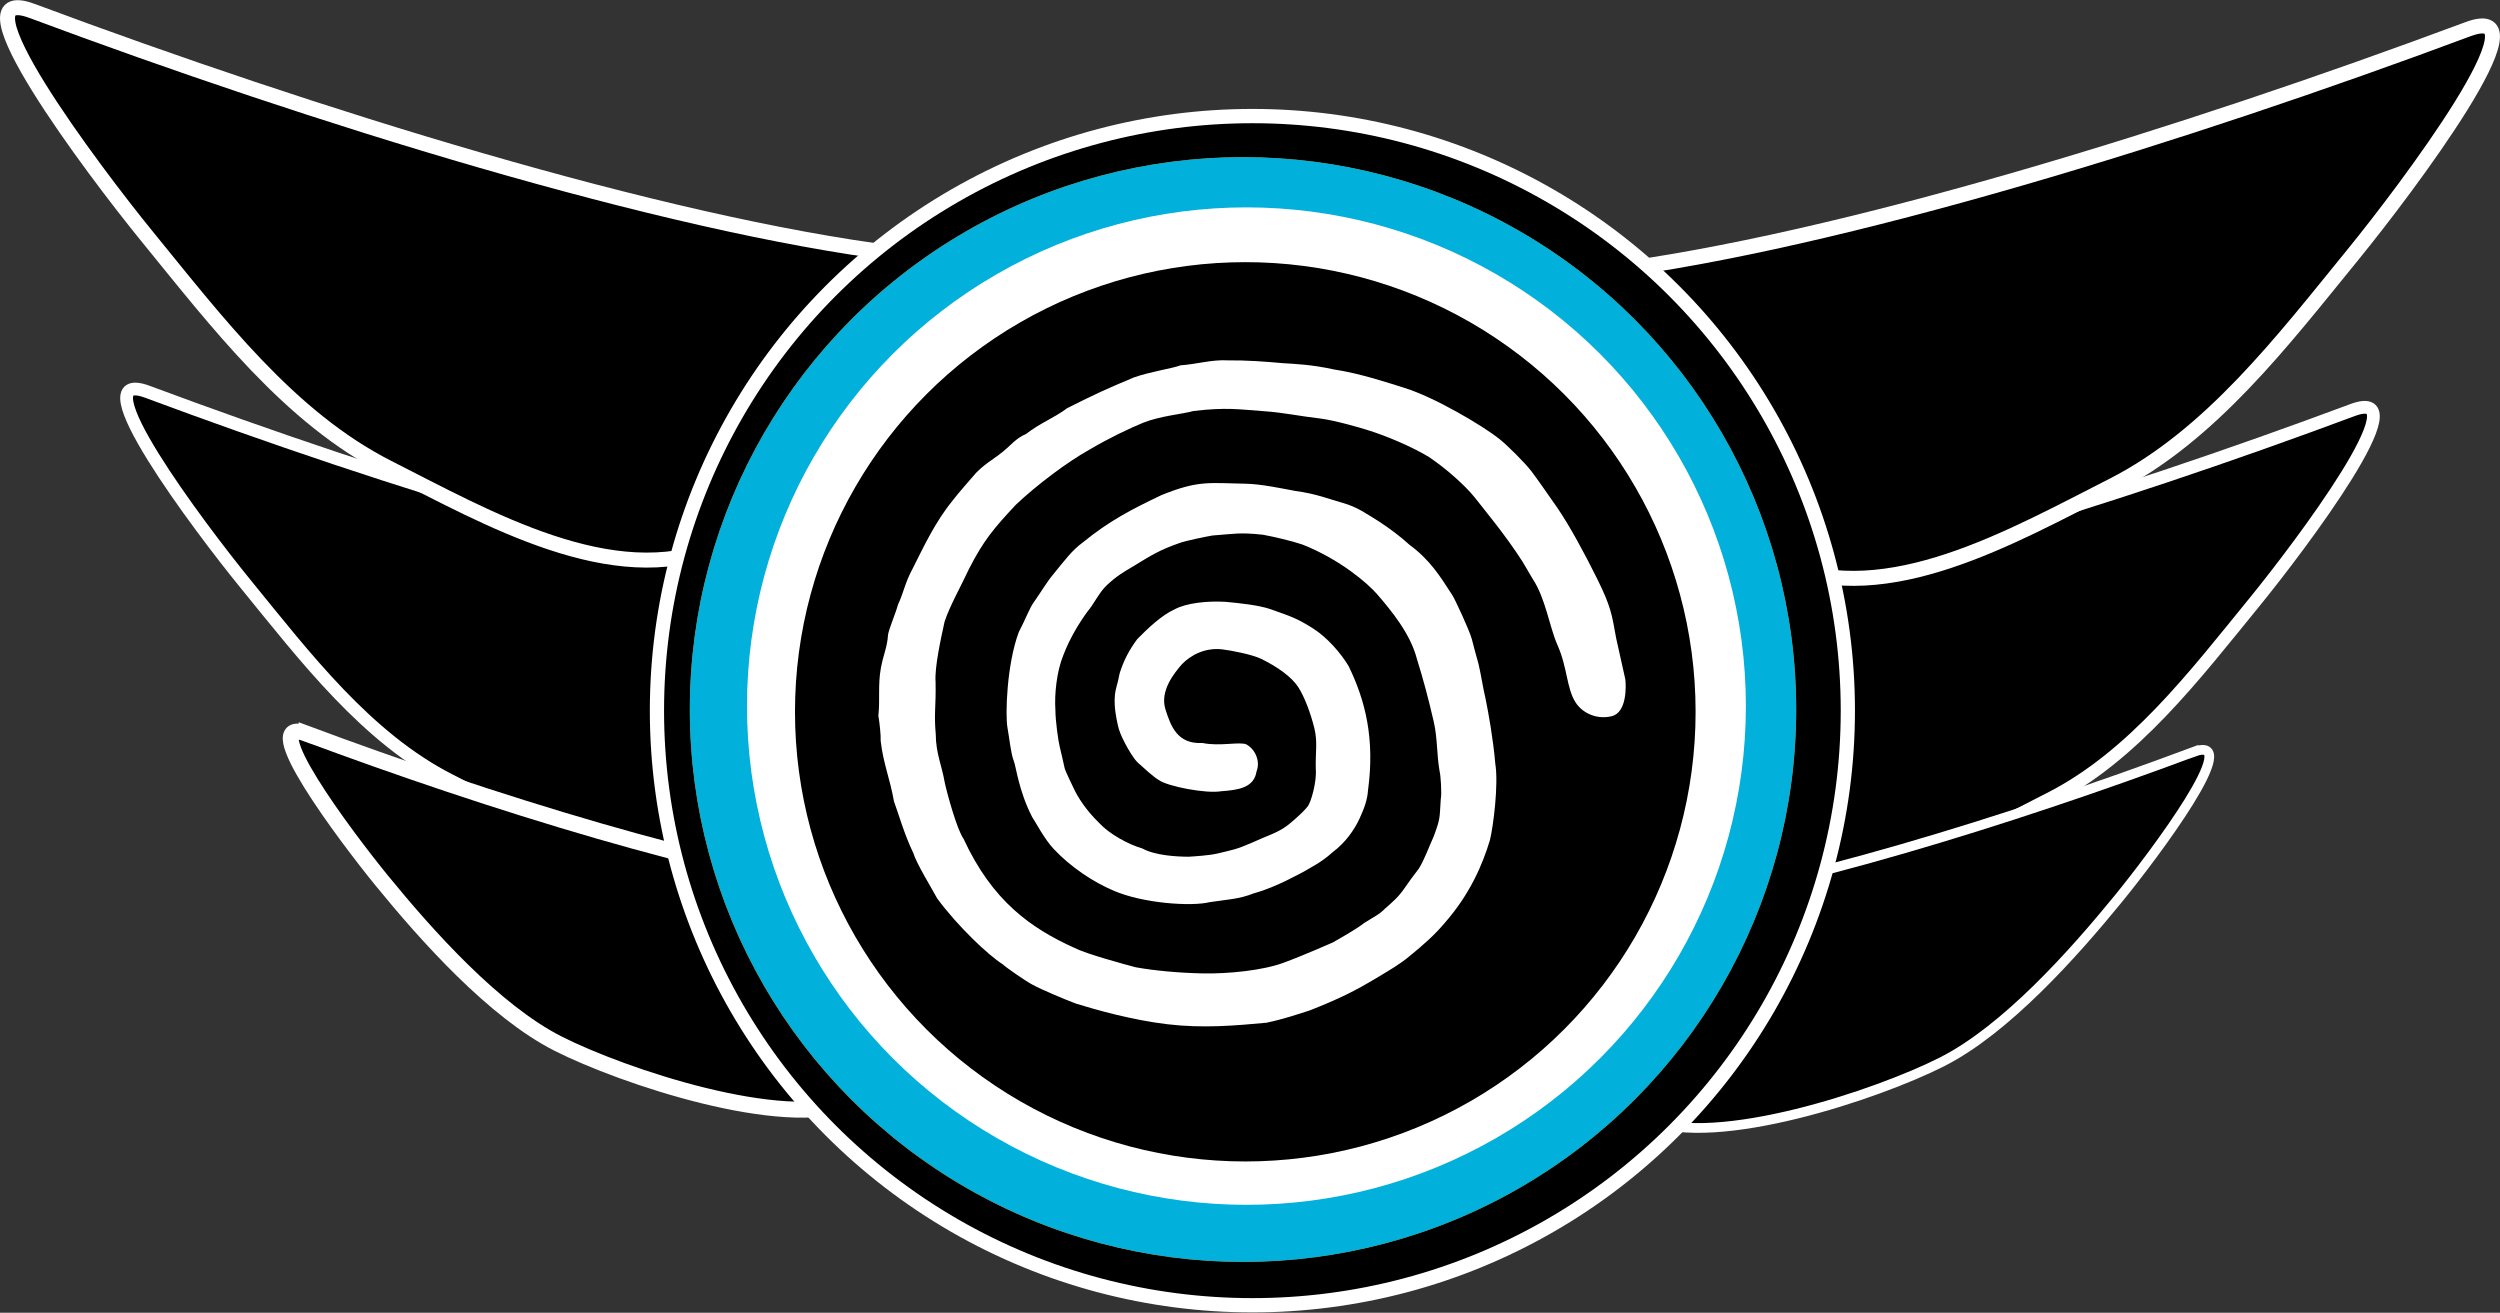 <?xml version="1.0" encoding="UTF-8" standalone="no"?>
<!-- Created with Inkscape (http://www.inkscape.org/) -->

<svg
   width="125.115mm"
   height="65.698mm"
   viewBox="0 0 760.195 399.176"
   version="1.1"
   id="svg1"
   xml:space="preserve"
   inkscape:export-filename="NewlogoMooncastO.png"
   inkscape:export-xdpi="96"
   inkscape:export-ydpi="96"
   inkscape:version="1.4 (86a8ad7, 2024-10-11)"
   sodipodi:docname="mooncastlogo.svg"
   xmlns:inkscape="http://www.inkscape.org/namespaces/inkscape"
   xmlns:sodipodi="http://sodipodi.sourceforge.net/DTD/sodipodi-0.dtd"
   xmlns="http://www.w3.org/2000/svg"
   xmlns:svg="http://www.w3.org/2000/svg"><rect x="0" y="0" width="760.195" height="399.176" fill="#333333" stroke="none"/><sodipodi:namedview
     id="namedview1"
     pagecolor="#000000"
     bordercolor="#000000"
     borderopacity="0.25"
     inkscape:showpageshadow="2"
     inkscape:pageopacity="0.0"
     inkscape:pagecheckerboard="0"
     inkscape:deskcolor="#d1d1d1"
     inkscape:document-units="mm"
     inkscape:zoom="1.4400893"
     inkscape:cx="272.55255"
     inkscape:cy="80.897762"
     inkscape:window-width="2560"
     inkscape:window-height="1361"
     inkscape:window-x="-9"
     inkscape:window-y="-9"
     inkscape:window-maximized="1"
     inkscape:current-layer="layer1" /><defs
     id="defs1" /><g
     inkscape:label="Layer 1"
     inkscape:groupmode="layer"
     id="layer1"
     transform="translate(-207.41,-161.349)"><g
       id="g4"
       inkscape:label="Wings"
       transform="translate(7.814,11.163)"><g
         id="g8"
         inkscape:label="WingsRight"
         transform="translate(-34.72,-3.472)"
         style="stroke:#ffffff;stroke-opacity:1"><path
           style="fill:#000000;fill-opacity:1;stroke:#ffffff;stroke-width:3.881;stroke-opacity:1"
           d="m 949.656,278.356 c -72.884,27.183 -162.44,55.103 -223.889,62.813 -28.433,3.568 20.175,64.892 46.643,75.873 26.983,11.195 59.153,-7.3 85.202,-20.523 25.444,-12.916 44.155,-37.593 62.191,-59.704 14.191,-17.397 50.888,-66.305 29.852,-58.46 z"
           id="path6"
           sodipodi:nodetypes="ssssss" /><path
           style="fill:#000000;fill-opacity:1;stroke:#ffffff;stroke-width:4.559;stroke-opacity:1"
           d="m 984.755,162.539 c -85.626,31.935 -190.84,64.737 -263.032,73.795 -33.404,4.191 23.702,76.237 54.798,89.139 31.7,13.152 69.495,-8.576 100.098,-24.111 29.892,-15.174 51.875,-44.165 73.065,-70.142 16.672,-20.439 59.785,-77.898 35.071,-68.681 z"
           id="path7"
           sodipodi:nodetypes="ssssss" /><path
           style="fill:#000000;fill-opacity:1;stroke:#ffffff;stroke-width:2.957;stroke-opacity:1"
           d="m 901.265,382.316 c -55.54,20.714 -123.784,41.99 -170.61,47.866 -21.667,2.719 -15.18,55.699 4.99,64.067 20.562,8.531 69.381,-7.646 89.231,-17.722 19.389,-9.843 39.897,-32.813 53.641,-49.662 10.814,-13.257 38.778,-50.527 22.748,-44.548 z"
           id="path8"
           sodipodi:nodetypes="ssssss" /></g><path
         style="fill:#000000;fill-opacity:1;stroke:#ffffff;stroke-width:3.882;stroke-dasharray:none;stroke-opacity:1"
         d="m 244.451,269.329 c 72.884,27.183 162.44,55.103 223.889,62.813 28.433,3.568 -20.175,64.892 -46.643,75.873 -26.983,11.195 -59.153,-7.3 -85.202,-20.523 -25.444,-12.916 -44.155,-37.593 -62.191,-59.704 -14.191,-17.397 -50.888,-66.305 -29.852,-58.46 z"
         id="path4"
         sodipodi:nodetypes="ssssss" /><path
         style="fill:#000000;fill-opacity:1;stroke:#ffffff;stroke-width:4.558;stroke-dasharray:none;stroke-opacity:1"
         d="m 209.351,153.512 c 85.626,31.935 190.84,64.737 263.032,73.795 33.404,4.191 -23.702,76.237 -54.798,89.139 -31.7,13.152 -69.495,-8.576 -100.098,-24.111 -29.892,-15.174 -51.875,-44.165 -73.065,-70.142 -16.672,-20.439 -59.785,-77.898 -35.071,-68.681 z"
         id="path3"
         sodipodi:nodetypes="ssssss" /><path
         style="fill:#000000;fill-opacity:1;stroke:#ffffff;stroke-width:4.845;stroke-dasharray:none;stroke-opacity:1"
         d="m 292.842,373.288 c 55.54,20.714 123.784,41.99 170.61,47.866 21.667,2.719 15.18,55.699 -4.99,64.067 -20.562,8.531 -69.381,-7.646 -89.231,-17.722 -19.389,-9.843 -39.897,-32.813 -53.641,-49.662 -10.814,-13.257 -38.778,-50.527 -22.748,-44.548 z"
         id="path5"
         sodipodi:nodetypes="ssssss" /></g><g
       id="g3"
       transform="matrix(0.4,0,0,0.402,770.197,348.567)"><g
         id="g9"
         transform="translate(19.554,27.756)"><ellipse
           style="display:inline;fill:#000000;fill-opacity:1;stroke:#ffffff;stroke-width:10.808;stroke-opacity:1"
           id="path1"
           cx="-474.458"
           cy="44.083"
           rx="452.66"
           ry="449.761" /><ellipse
           style="display:inline;fill:#db8101;fill-opacity:1;stroke:none;stroke-width:12.222"
           id="path2"
           cx="-481.596"
           cy="43.22"
           rx="420.513"
           ry="417.82"
           inkscape:label="OrangeCricle" /><ellipse
           style="display:inline;fill:#01b0db;fill-opacity:1;stroke:none;stroke-width:12.222"
           id="ellipse11"
           cx="-481.596"
           cy="43.22"
           rx="420.513"
           ry="417.82"
           transform="translate(1.1337388e-6,1.1998914e-5)"
           inkscape:label="BlueCicrle" /><ellipse
           style="display:inline;fill:#ffffff;fill-opacity:1;stroke:none;stroke-width:11.035"
           id="circle3"
           cx="-478.989"
           cy="40.63"
           rx="379.678"
           ry="377.246" /><ellipse
           style="display:inline;fill:#000000;fill-opacity:1;stroke:none;stroke-width:9.949"
           id="circle2"
           cx="-479.858"
           cy="44.946"
           rx="342.319"
           ry="340.126" /><path
           d="m -412.932,-214.103 c 21.113,3.17 42.675,10.543 53.918,13.982 22.653,6.924 59.427,28.445 72.413,38.768 6.143,4.881 19.061,17.664 24.063,24.099 4.872,6.268 14.18,19.847 20.12,28.212 9.452,13.807 20.583,34.372 30.026,53.298 10.547,21.144 11.27,27.269 14.458,44.947 l 6.973,31.162 c 0.656,5.388 1.199,25.154 -10.404,27.924 -11.598,2.77 -22.321,-2.582 -27.377,-10.404 -6.996,-10.826 -6.03,-26.191 -13.942,-43.779 -6.169,-14.216 -8.868,-34.875 -18.719,-49.733 l -7.728,-13.066 c -13.673,-21.05 -27.924,-37.758 -36.424,-48.655 -7.485,-9.155 -21.463,-21.602 -34.713,-30.457 -12.254,-7.431 -32.064,-15.904 -46.352,-20.269 -4.553,-1.482 -24.04,-7.211 -36.15,-8.823 -16.434,-1.845 -27.246,-4.445 -42.863,-5.545 -19.281,-1.361 -28.531,-3.076 -53.541,-0.153 -9.474,2.568 -24.485,3.588 -37.996,8.756 -10.911,4.45 -26.088,11.639 -40.955,20.372 -15.998,8.774 -40.286,26.716 -56.392,42.037 -16.232,17.346 -24.35,26.654 -35.544,48.642 -4.957,10.88 -14.544,27.709 -18.41,39.59 -2.64,12.061 -7.678,34.556 -6.83,45.481 0.382,19.573 -1.329,23.605 0.139,39.603 0.054,14.404 4.782,24.391 6.749,36.173 1.684,8.141 9.492,36.307 14.324,42.845 21.961,47.317 51.439,67.81 84.289,82.592 9.259,4.715 38.234,12.469 46.617,14.692 14.292,2.577 33.101,4.297 51.206,4.647 19.047,0.373 45.301,-2.209 61.232,-8.073 17.242,-6.34 37.179,-15.352 36.95,-15.1 8.001,-4.409 20.21,-11.607 24.013,-14.773 7.35,-4.71 11.778,-6.533 16.133,-11.068 6.282,-5.496 10.085,-8.662 14.844,-15.473 2.649,-3.839 6.856,-9.717 10.956,-14.912 4.409,-7.225 6.942,-14.84 11.248,-24.26 5.15,-13.933 4.351,-13.264 5.33,-28.064 0.925,-4.288 -0.099,-18.702 -0.876,-21.149 -2.321,-13.3 -1.5,-25.033 -4.544,-37.946 -4.113,-17.471 -7.53,-30.547 -12.779,-47.308 -4.935,-18.872 -19.429,-36.357 -30.309,-48.844 -6.74,-7.741 -27.65,-26.025 -56.661,-37.443 -8.168,-2.748 -21.539,-5.864 -30.03,-7.413 -18.127,-1.895 -21.077,-0.678 -38.431,0.593 -5.972,1.042 -19.838,3.875 -24.934,5.667 -14.907,5.236 -20.39,8.563 -35.629,17.898 -7.094,4.117 -12.442,7.27 -19.694,14.068 -5.788,5.357 -9.923,14.463 -14.611,19.802 -6.421,8.738 -13.569,20.394 -18.365,32.967 -5.2,12.505 -6.874,30.111 -6.084,41.44 0,8.635 2.348,24.44 3.282,27.897 0.929,3.462 3.264,14.193 3.772,16.349 0.507,2.151 6.089,13.506 6.856,15.15 3.148,6.699 9.173,16.326 19.326,26.155 7.49,8.181 21.97,16.209 32.81,19.321 9.721,5.334 26.115,6.241 35.185,6.259 4.463,-0.269 15.864,-0.97 21.813,-2.398 12.065,-2.896 14.292,-2.972 26.725,-8.374 11.158,-5.173 18.728,-7.036 26.501,-12.779 0,0 10.669,-8.361 15.518,-14.476 2.559,-3.228 6.946,-18.612 6.165,-28.14 -0.364,-13.044 1.536,-20.444 -1.127,-31.175 -2.663,-10.731 -7.207,-23.169 -12.132,-30.834 -4.989,-7.763 -15.716,-15.329 -27.924,-21.351 -6.834,-3.377 -23.03,-6.506 -29.9,-7.319 -13.053,-1.549 -23.968,4.373 -30.596,11.149 -5.747,6.569 -17.108,20.215 -12.581,34.323 4.095,12.766 9.039,26.366 28.185,25.356 13.138,2.735 28.337,-1.235 33.398,1.096 7.512,4.266 10.399,13.686 7.669,20.255 -1.904,12.667 -14.036,14.184 -26.986,15.15 -11.585,1.94 -41.009,-3.731 -47.474,-8.576 -4.338,-2.577 -10.978,-8.769 -15.657,-12.95 -3.363,-3.008 -7.171,-9.717 -9.771,-14.535 -3.193,-5.918 -4.804,-10.273 -5.626,-14.131 -0.974,-4.58 -2.981,-13.322 -2.223,-22.065 0.512,-5.896 2.092,-8.406 3.664,-17.027 3.13,-9.775 7.018,-17.215 13.273,-25.693 8.15,-8.271 18.499,-18.118 28.602,-22.693 8.908,-4.706 24.516,-6.439 38.638,-5.613 11.454,1.096 25.006,2.492 33.964,5.496 15.334,5.478 19.716,6.569 32.302,14.508 10.637,6.583 21.337,18.693 27.309,28.724 12.703,25.994 19.99,54.91 14.692,93.835 -0.436,6.578 -2.483,13.004 -6.583,21.71 -3.785,8.037 -10.426,17.812 -20.39,25.172 -4.014,3.713 -10.341,8.284 -15.491,10.96 -7.31,4.436 -12.227,6.744 -19.86,10.579 -6.699,3.148 -14.508,6.749 -24.691,9.578 -11.037,4.364 -19.505,4.544 -33.384,6.614 -13.664,3.426 -51.044,0.979 -73.311,-8.841 -15.199,-6.39 -32.253,-17.655 -45.216,-31.386 -7.202,-7.548 -14.247,-21.243 -16.317,-24.045 -10.309,-19.82 -12.33,-38.463 -13.982,-42.378 -2.245,-5.321 -3.363,-17.251 -4.867,-25.414 -1.697,-9.151 -0.647,-47.528 8.594,-72.161 5.209,-9.807 8.257,-18.549 11.782,-23.142 6.336,-9.012 9.398,-14.642 14.786,-21.032 8.123,-9.851 14.036,-17.889 21.948,-23.555 20.161,-16.394 37.003,-25.042 59.782,-35.863 28.306,-11.526 36.806,-9.142 63.594,-8.715 12.052,0.103 29.59,3.893 38.211,5.465 16.012,2.133 25.185,5.99 36.016,9.012 11.58,3.233 18.275,8.392 27.776,14.135 7.822,5.051 17.027,11.971 23.106,17.588 15.554,11.405 23.057,23.394 32.59,38.117 1.729,2.47 13.048,26.595 14.853,33.313 0.835,3.363 3.399,13.021 5.042,18.666 2.115,8.953 3.139,16.883 5.496,26.986 2.11,10.408 5.703,30.062 7.261,48.431 2.618,15.756 -1.576,47.919 -4.05,57.793 -5.509,18.41 -15.145,40.878 -34.175,62.517 -8.082,9.582 -16.676,17.009 -26.604,25.069 -7.593,6.336 -14.108,10.022 -25.836,17.027 -15.931,9.506 -28.055,15.576 -50.384,24.305 -9.093,2.919 -20.547,6.758 -32.895,9.313 -23.919,2.209 -48.498,4.329 -75.327,1.141 -26.833,-3.193 -53.711,-10.754 -69.589,-15.63 -8.76,-3.287 -25.733,-10.404 -32.85,-14.234 -4.629,-2.353 -20.152,-12.968 -22.788,-15.523 -10.637,-6.583 -34.444,-28.971 -49.814,-49.841 -3.368,-6.448 -15.478,-25.796 -18.104,-34.273 -6.982,-14.337 -11.85,-31.678 -14.71,-39.087 -3.017,-17.292 -8.114,-28.427 -10.103,-45.786 0.229,-4.086 -0.822,-13.699 -1.747,-19.02 1.352,-11.881 -0.454,-23.079 1.904,-36.011 2.07,-10.916 4.813,-15.473 5.465,-25.338 0.638,-4.221 6.071,-16.914 7.517,-22.563 4.382,-9.304 5.474,-16.968 11.194,-27.363 8.244,-16.201 16.861,-34.839 30.102,-51.121 3.781,-5.047 14.503,-17.157 18.158,-21.355 8.639,-8.635 13.708,-10 23.506,-18.666 1.019,-0.642 7.49,-8.019 14.265,-10.556 11.23,-8.675 20.933,-11.859 31.62,-19.748 21.418,-10.669 29.226,-14.27 50.487,-23.115 12.285,-4.382 29.42,-6.807 35.589,-9.2 11.737,-0.727 23.65,-4.472 35.998,-3.727 13.861,-0.13 27.83,0.858 41.759,2.124 9.425,0.579 21.679,1.037 38.301,4.643 z"
           id="path23"
           style="fill:#ffffff;fill-opacity:1;stroke-width:0.926"
           inkscape:connector-curvature="0" /></g></g></g></svg>
